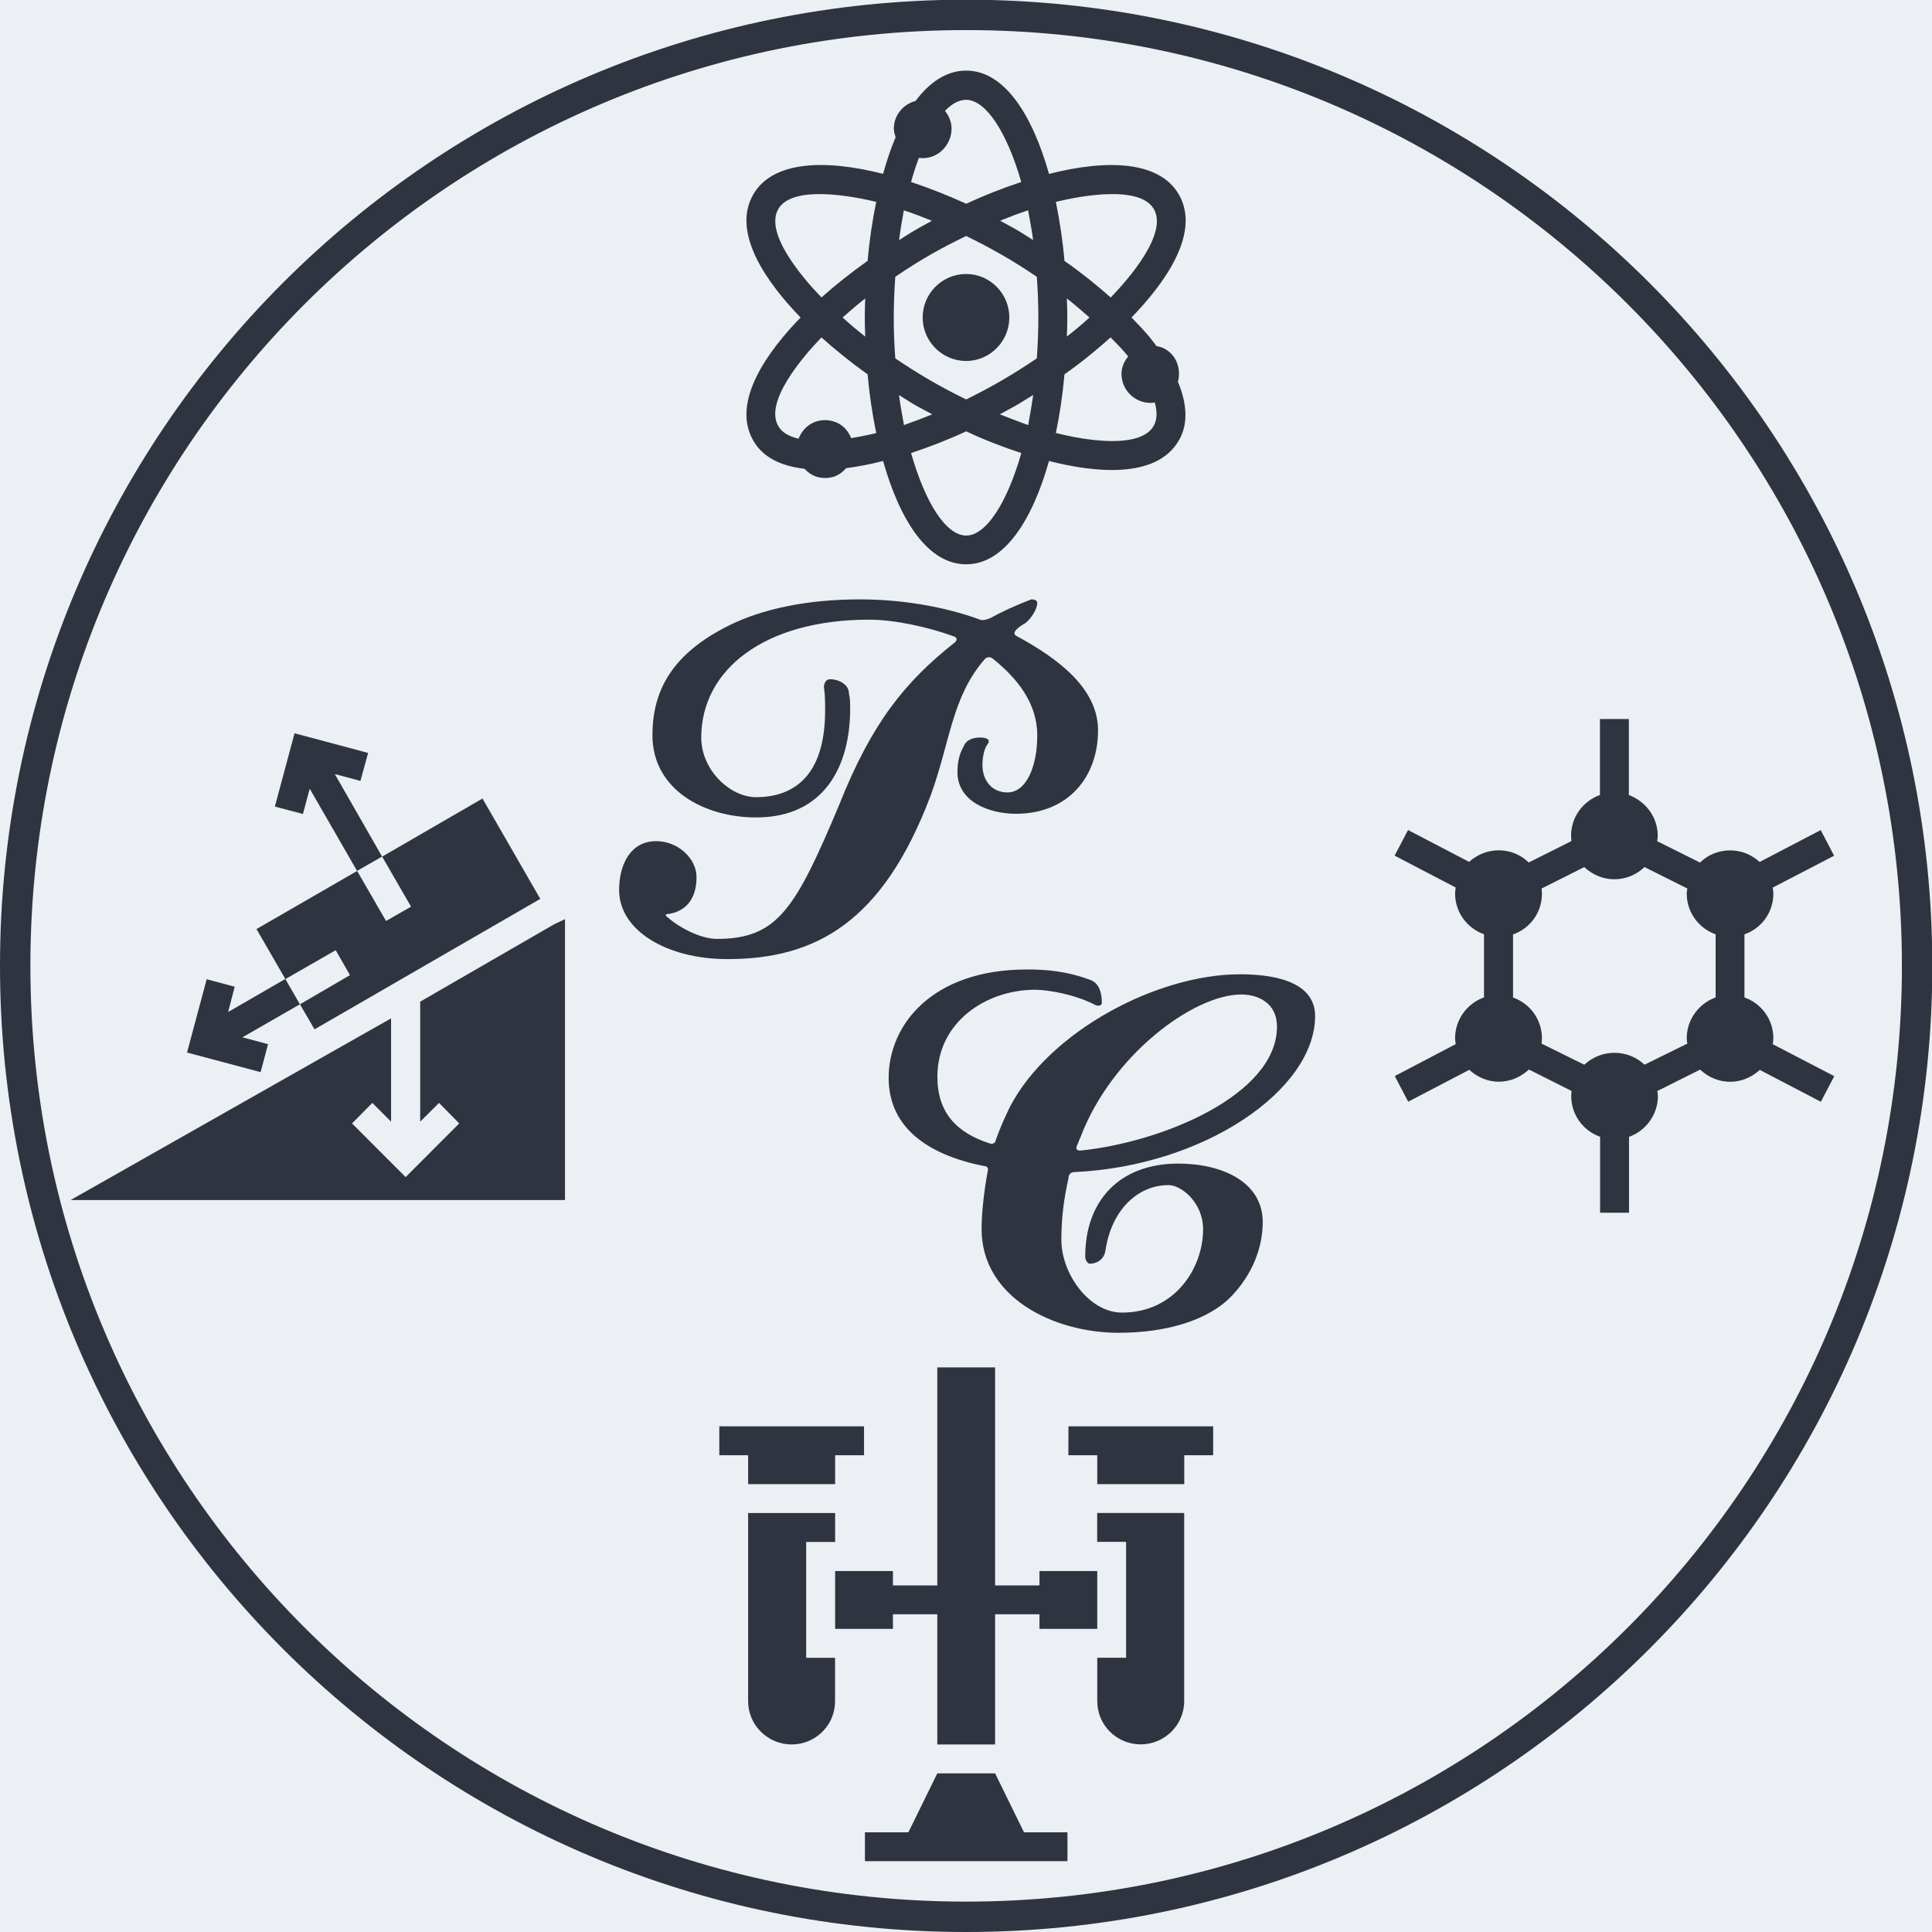 <?xml version="1.0" encoding="UTF-8" standalone="no"?>
<svg
   width="283.465pt"
   height="283.465pt"
   viewBox="0 0 283.465 283.465"
   version="1.2"
   id="svg936"
   sodipodi:docname="logo-en-dark.svg"
   inkscape:version="1.1 (c4e8f9e, 2021-05-24)"
   xmlns:inkscape="http://www.inkscape.org/namespaces/inkscape"
   xmlns:sodipodi="http://sodipodi.sourceforge.net/DTD/sodipodi-0.dtd"
   xmlns:xlink="http://www.w3.org/1999/xlink"
   xmlns="http://www.w3.org/2000/svg"
   xmlns:svg="http://www.w3.org/2000/svg">
  <rect x="0" y="0" width="283.465" height="283.465" fill="#808080" stroke="none"/>
  <sodipodi:namedview
     id="namedview938"
     pagecolor="#ffffff"
     bordercolor="#666666"
     borderopacity="1.0"
     inkscape:pageshadow="2"
     inkscape:pageopacity="0.0"
     inkscape:pagecheckerboard="0"
     inkscape:document-units="pt"
     showgrid="false"
     fit-margin-top="0"
     fit-margin-left="0"
     fit-margin-right="0"
     fit-margin-bottom="0"
     inkscape:zoom="1.5223697"
     inkscape:cx="288.36622"
     inkscape:cy="230.89004"
     inkscape:window-width="1920"
     inkscape:window-height="1027"
     inkscape:window-x="0"
     inkscape:window-y="25"
     inkscape:window-maximized="0"
     inkscape:current-layer="svg936" />
  <defs
     id="defs871">
    <g
       id="g833">
      <symbol
         overflow="visible"
         id="glyph0-0">
        <path
           style="stroke:none"
           d="m 2.641,0.203 2.562,-2.562 -2.562,-2.562 -2.578,2.562 z m -0.062,-1.75 c -0.031,0 -0.078,-0.062 -0.109,-0.156 -0.047,-0.109 -0.078,-0.219 -0.078,-0.469 0,-0.172 0.188,-0.297 0.531,-0.469 C 3.078,-2.719 3.25,-2.859 3.25,-3.016 3.25,-3.375 3.078,-3.625 2.703,-3.625 c -0.047,0 -0.078,0 -0.125,0.016 -0.031,0 -0.062,0 -0.125,0 -0.109,0 -0.219,-0.156 -0.219,-0.312 0,-0.094 0.125,-0.172 0.219,-0.172 0.172,0 0.391,0.078 0.578,0.25 0.297,0.297 0.484,0.766 0.484,1.031 0,0.266 -0.109,0.391 -0.219,0.453 C 3.062,-2.234 3.016,-2.188 2.844,-2.094 2.688,-2 2.672,-1.844 2.672,-1.672 c 0,0.062 -0.031,0.125 -0.094,0.125 z m 0.078,1.031 c -0.172,0 -0.312,-0.141 -0.312,-0.312 0,-0.172 0.141,-0.312 0.312,-0.312 0.188,0 0.328,0.141 0.328,0.312 0,0.172 -0.141,0.312 -0.328,0.312 z m 0,0"
           id="path824" />
      </symbol>
      <symbol
         overflow="visible"
         id="glyph0-1">
        <path
           style="stroke:none"
           d="m 4.344,-1.984 c 0.266,-0.719 0.281,-1.312 0.719,-1.812 0.031,-0.031 0.078,-0.031 0.109,0 0.312,0.25 0.578,0.578 0.578,1 0,0.406 -0.141,0.75 -0.391,0.75 -0.203,0 -0.328,-0.156 -0.328,-0.359 0,-0.078 0.016,-0.203 0.062,-0.266 C 5.156,-2.75 5.062,-2.766 5,-2.766 c -0.094,0 -0.188,0.031 -0.219,0.125 -0.047,0.078 -0.078,0.188 -0.078,0.328 0,0.391 0.422,0.547 0.766,0.547 0.688,0 1.078,-0.484 1.078,-1.094 0,-0.547 -0.516,-0.938 -1.062,-1.234 C 5.375,-4.141 5.562,-4.25 5.594,-4.266 5.672,-4.328 5.75,-4.453 5.75,-4.531 5.75,-4.562 5.719,-4.578 5.672,-4.578 5.469,-4.5 5.297,-4.422 5.125,-4.328 5.078,-4.312 5.031,-4.297 5,-4.312 4.531,-4.484 3.969,-4.578 3.422,-4.578 c -0.688,0 -1.281,0.125 -1.719,0.344 -0.719,0.359 -1,0.828 -1,1.438 0,0.719 0.688,1.078 1.359,1.078 0.906,0 1.234,-0.688 1.234,-1.422 0,-0.078 0,-0.141 -0.016,-0.203 0,-0.125 -0.141,-0.188 -0.25,-0.188 -0.047,0 -0.078,0.047 -0.078,0.109 0.016,0.094 0.016,0.203 0.016,0.297 0,0.891 -0.438,1.141 -0.906,1.141 -0.344,0 -0.719,-0.359 -0.719,-0.781 0,-0.891 0.828,-1.547 2.203,-1.547 0.328,0 0.766,0.094 1.109,0.219 0.047,0.016 0.047,0.047 0.016,0.078 -0.656,0.516 -1.094,1.062 -1.516,2.125 C 2.578,-0.516 2.344,-0.125 1.547,-0.125 1.344,-0.125 1.062,-0.266 0.906,-0.406 0.859,-0.438 0.875,-0.453 0.922,-0.453 1.188,-0.5 1.281,-0.703 1.281,-0.938 c 0,-0.234 -0.234,-0.469 -0.531,-0.469 -0.328,0 -0.484,0.297 -0.484,0.641 0,0.531 0.625,0.906 1.422,0.906 1.156,0 2.031,-0.484 2.656,-2.125 z m 0,0"
           id="path827" />
      </symbol>
      <symbol
         overflow="visible"
         id="glyph0-2">
        <path
           style="stroke:none"
           d="m 2.844,-0.766 c 0.094,0 0.188,-0.062 0.203,-0.172 C 3.125,-1.469 3.469,-1.797 3.875,-1.797 c 0.172,0 0.453,0.234 0.453,0.578 0,0.516 -0.375,1.094 -1.062,1.094 -0.438,0 -0.797,-0.516 -0.797,-0.953 0,-0.281 0.031,-0.531 0.094,-0.812 0,-0.047 0.031,-0.078 0.078,-0.078 1.703,-0.078 3.156,-1.078 3.156,-2.047 0,-0.406 -0.438,-0.547 -0.984,-0.547 -1.094,0 -2.5,0.75 -3.016,1.734 -0.062,0.125 -0.125,0.266 -0.188,0.438 0,0.031 -0.031,0.062 -0.078,0.047 -0.438,-0.141 -0.688,-0.406 -0.688,-0.875 0,-0.719 0.641,-1.141 1.281,-1.141 0.172,0 0.531,0.062 0.797,0.203 C 2.969,-4.141 3,-4.156 3,-4.188 3,-4.312 2.969,-4.438 2.859,-4.484 2.531,-4.609 2.25,-4.625 2.016,-4.625 c -1.234,0 -1.812,0.719 -1.812,1.422 0,0.672 0.547,1.016 1.25,1.156 0.047,0 0.062,0.031 0.047,0.078 -0.047,0.266 -0.078,0.531 -0.078,0.75 0,0.891 0.938,1.359 1.797,1.359 0.609,0 1.172,-0.156 1.484,-0.484 0.266,-0.281 0.406,-0.625 0.406,-0.969 0,-0.516 -0.516,-0.766 -1.109,-0.766 -0.766,0 -1.219,0.484 -1.219,1.219 0,0.047 0.031,0.094 0.062,0.094 z M 2.672,-2.312 C 2.688,-2.344 2.703,-2.391 2.719,-2.422 3.125,-3.5 4.203,-4.297 4.828,-4.297 c 0.219,0 0.469,0.109 0.469,0.422 0,0.891 -1.5,1.516 -2.578,1.625 -0.047,0 -0.062,-0.016 -0.047,-0.062 z m 0,0"
           id="path830" />
      </symbol>
    </g>
    <clipPath
       id="clip1">
      <path
         d="M 0,0 H 25.34 V 25.34 H 0 Z m 0,0"
         id="path835" />
    </clipPath>
    <clipPath
       id="clip2">
      <path
         d="m 9.434,0.926 h 6.477 V 7.402 H 9.434 Z m 0,0"
         id="path838" />
    </clipPath>
    <clipPath
       id="clip3">
      <path
         d="M 9.434,18 H 12 v 2 H 9.434 Z m 0,0"
         id="path841" />
    </clipPath>
    <clipPath
       id="clip4">
      <path
         d="m 14,18 h 1.91 v 2 H 14 Z m 0,0"
         id="path844" />
    </clipPath>
    <clipPath
       id="clip5">
      <path
         d="m 11,23 h 3 v 1.41 h -3 z m 0,0"
         id="path847" />
    </clipPath>
    <clipPath
       id="clip6">
      <path
         d="m 10,17.934 h 5 V 23 h -5 z m 0,0"
         id="path850" />
    </clipPath>
    <clipPath
       id="clip7">
      <path
         d="m 14,19 h 1.91 v 4 H 14 Z m 0,0"
         id="path853" />
    </clipPath>
    <clipPath
       id="clip8">
      <path
         d="M 9.434,19 H 11 v 4 H 9.434 Z m 0,0"
         id="path856" />
    </clipPath>
    <clipPath
       id="clip9">
      <path
         d="m 18,9.43 h 6.414 V 15.906 H 18 Z m 0,0"
         id="path859" />
    </clipPath>
    <clipPath
       id="clip10">
      <path
         d="m 0.926,12 h 6.484 v 3.906 H 0.926 Z m 0,0"
         id="path862" />
    </clipPath>
    <clipPath
       id="clip11">
      <path
         d="m 3,10 h 4.41 v 4 H 3 Z m 0,0"
         id="path865" />
    </clipPath>
    <clipPath
       id="clip12">
      <path
         d="M 3,9.434 H 6 V 12 H 3 Z m 0,0"
         id="path868" />
    </clipPath>
  </defs>
  <path
     style="clip-rule:nonzero;fill:#eceff4;fill-opacity:1;fill-rule:nonzero;stroke:none;stroke-width:11.187"
     d="M 0,283.465 H 283.508 V -0.044 H 0 Z m 0,0"
     id="path873" />
  <path
     style="clip-rule:nonzero;fill:#eceff4;fill-opacity:1;fill-rule:nonzero;stroke:#2e3440;stroke-width:4.458;stroke-linecap:butt;stroke-linejoin:miter;stroke-miterlimit:10;stroke-opacity:1"
     d="M 281.28,141.71 C 281.28,64.672 218.793,2.185 141.754,2.185 64.716,2.185 2.229,64.672 2.229,141.71 c 0,77.038 62.487,139.526 139.526,139.526 77.038,0 139.526,-62.487 139.526,-139.526 z m 0,0"
     id="path875" />
  <g
     style="fill:#2e3440;fill-opacity:1"
     id="g881"
     transform="scale(11.187)">
    <use
       xlink:href="#glyph0-1"
       x="7.854"
       y="12.439"
       id="use879"
       width="100%"
       height="100%"
       style="fill:#2e3440;fill-opacity:1" />
  </g>
  <g
     style="fill:#2e3440;fill-opacity:1"
     id="g885"
     transform="scale(11.187)">
    <use
       xlink:href="#glyph0-2"
       x="11.451"
       y="17.34"
       id="use883"
       width="100%"
       height="100%"
       style="fill:#2e3440;fill-opacity:1" />
  </g>
  <path
     style="fill:#2e3440;fill-opacity:1;fill-rule:nonzero;stroke:none;stroke-width:11.187"
     d="m 141.754,52.961 c 3.496,0 6.336,-2.884 6.336,-6.38 0,-3.496 -2.84,-6.38 -6.336,-6.38 -3.539,0 -6.38,2.884 -6.38,6.38 0,3.496 2.84,6.38 6.38,6.38 z m 0,0"
     id="path887" />
  <g
     clip-path="url(#clip2)"
     clip-rule="nonzero"
     id="g891"
     style="fill:#2e3440;fill-opacity:1"
     transform="scale(11.187)">
    <path
       style="fill:#2e3440;fill-opacity:1;fill-rule:nonzero;stroke:none"
       d="m 9.879,5.777 c 0.125,0.223 0.367,0.336 0.672,0.371 0.074,0.078 0.156,0.121 0.27,0.121 0.121,0 0.203,-0.047 0.277,-0.129 0.152,-0.02 0.316,-0.051 0.484,-0.094 0.219,0.777 0.586,1.355 1.09,1.355 0.5,0 0.867,-0.578 1.086,-1.355 0.578,0.148 1.406,0.246 1.703,-0.27 C 15.582,5.57 15.574,5.305 15.449,5.008 15.492,4.844 15.434,4.664 15.281,4.578 15.246,4.555 15.207,4.547 15.168,4.539 15.137,4.5 15.109,4.461 15.078,4.422 15.008,4.336 14.922,4.25 14.84,4.164 15.254,3.738 15.758,3.066 15.461,2.551 15.211,2.117 14.539,2.082 13.758,2.281 13.539,1.504 13.172,0.926 12.672,0.926 c -0.258,0 -0.48,0.152 -0.664,0.398 -0.164,0.043 -0.285,0.188 -0.285,0.363 0,0.039 0.012,0.078 0.023,0.113 -0.062,0.145 -0.117,0.312 -0.164,0.48 C 10.801,2.082 10.129,2.117 9.879,2.551 9.582,3.066 10.086,3.738 10.5,4.164 10.086,4.59 9.582,5.262 9.879,5.777 Z m 5.211,-0.492 c 0.02,0 0.035,-0.004 0.055,-0.008 0.176,0.621 -0.672,0.559 -1.297,0.402 0.051,-0.246 0.09,-0.508 0.113,-0.77 0.223,-0.156 0.422,-0.32 0.605,-0.484 0.109,0.113 0.156,0.156 0.23,0.25 -0.09,0.113 -0.102,0.219 -0.074,0.328 0.047,0.172 0.203,0.281 0.367,0.281 z M 13.992,3.914 c 0.105,0.082 0.203,0.168 0.297,0.25 -0.094,0.086 -0.191,0.168 -0.297,0.25 0.008,-0.195 0.008,-0.305 0,-0.5 z m 1.141,-1.172 c 0.184,0.316 -0.312,0.898 -0.566,1.16 C 14.383,3.738 14.184,3.578 13.961,3.422 13.938,3.156 13.898,2.895 13.848,2.648 14.199,2.562 14.953,2.43 15.133,2.742 Z m -3.344,2.438 c 0.191,0.117 0.105,0.078 0.438,0.254 -0.125,0.051 -0.25,0.098 -0.371,0.141 -0.023,-0.125 -0.047,-0.258 -0.066,-0.395 z m 0.883,1.844 c -0.262,0 -0.535,-0.422 -0.723,-1.082 0.234,-0.078 0.48,-0.172 0.723,-0.285 0.238,0.113 0.484,0.207 0.723,0.285 -0.188,0.66 -0.465,1.082 -0.723,1.082 z m 0.812,-1.449 C 13.363,5.531 13.238,5.484 13.113,5.434 c 0.328,-0.176 0.242,-0.137 0.438,-0.254 -0.02,0.137 -0.043,0.27 -0.066,0.395 z m 0.066,-2.426 C 13.41,3.062 13.41,3.051 13.117,2.895 c 0.125,-0.051 0.246,-0.098 0.367,-0.137 0.023,0.125 0.047,0.254 0.066,0.391 z m -1.5,-1.078 c 0.254,0.031 0.43,-0.176 0.43,-0.383 0,-0.09 -0.035,-0.168 -0.086,-0.234 0.09,-0.094 0.184,-0.145 0.277,-0.145 0.258,0 0.535,0.422 0.723,1.078 C 13.156,2.465 12.91,2.562 12.672,2.672 12.43,2.562 12.184,2.465 11.949,2.387 c 0.031,-0.113 0.066,-0.219 0.102,-0.316 z m -0.195,0.688 c 0.121,0.039 0.242,0.086 0.367,0.137 -0.297,0.16 -0.293,0.168 -0.43,0.254 0.016,-0.137 0.039,-0.266 0.062,-0.391 z m -0.113,0.871 c 0.34,-0.23 0.598,-0.375 0.93,-0.535 0.324,0.16 0.586,0.305 0.926,0.535 0.027,0.363 0.027,0.699 0,1.07 -0.305,0.207 -0.586,0.371 -0.926,0.539 -0.344,-0.168 -0.625,-0.332 -0.93,-0.539 -0.027,-0.363 -0.027,-0.699 0,-1.07 z M 10.207,2.742 c 0.18,-0.312 0.934,-0.18 1.285,-0.094 -0.051,0.246 -0.09,0.508 -0.113,0.773 -0.219,0.156 -0.422,0.316 -0.605,0.48 -0.254,-0.262 -0.75,-0.844 -0.566,-1.16 z m 1.141,1.672 C 11.242,4.332 11.145,4.25 11.051,4.164 c 0.094,-0.082 0.191,-0.168 0.297,-0.25 -0.008,0.195 -0.008,0.305 0,0.5 z m -0.574,0.012 c 0.184,0.164 0.387,0.328 0.605,0.484 0.023,0.262 0.062,0.523 0.113,0.77 C 11.379,5.707 11.266,5.73 11.164,5.746 11.109,5.617 11.023,5.551 10.918,5.523 10.746,5.477 10.555,5.551 10.473,5.754 10.344,5.723 10.25,5.668 10.207,5.586 10.023,5.273 10.52,4.688 10.773,4.426 Z m 0,0"
       id="path889" />
  </g>
  <g
     clip-path="url(#clip3)"
     clip-rule="nonzero"
     id="g895"
     style="fill:#2e3440;fill-opacity:1"
     transform="scale(11.187)">
    <path
       style="fill:#2e3440;fill-opacity:1;fill-rule:nonzero;stroke:none"
       d="m 9.812,19.465 h 1.141 v -0.379 h 0.379 V 18.707 H 9.434 v 0.379 H 9.812 Z m 0,0"
       id="path893" />
  </g>
  <g
     clip-path="url(#clip4)"
     clip-rule="nonzero"
     id="g899"
     style="fill:#2e3440;fill-opacity:1"
     transform="scale(11.187)">
    <path
       style="fill:#2e3440;fill-opacity:1;fill-rule:nonzero;stroke:none"
       d="m 14.012,19.086 h 0.379 v 0.379 h 1.141 v -0.379 h 0.379 v -0.379 h -1.898 z m 0,0"
       id="path897" />
  </g>
  <g
     clip-path="url(#clip5)"
     clip-rule="nonzero"
     id="g903"
     style="fill:#2e3440;fill-opacity:1"
     transform="scale(11.187)">
    <path
       style="fill:#2e3440;fill-opacity:1;fill-rule:nonzero;stroke:none"
       d="M 13.051,23.258 H 12.293 L 11.914,24.031 H 11.344 v 0.379 H 14 V 24.031 h -0.57 z m 0,0"
       id="path901" />
  </g>
  <g
     clip-path="url(#clip6)"
     clip-rule="nonzero"
     id="g907"
     style="fill:#2e3440;fill-opacity:1"
     transform="scale(11.187)">
    <path
       style="fill:#2e3440;fill-opacity:1;fill-rule:nonzero;stroke:none"
       d="m 12.293,17.934 v 2.859 h -0.582 v -0.188 h -0.758 v 0.758 h 0.758 v -0.191 h 0.582 v 1.707 h 0.758 v -1.707 h 0.582 v 0.191 h 0.758 v -0.758 h -0.758 v 0.188 h -0.582 v -2.859 z m 0,0"
       id="path905" />
  </g>
  <g
     clip-path="url(#clip7)"
     clip-rule="nonzero"
     id="g911"
     style="fill:#2e3440;fill-opacity:1"
     transform="scale(11.187)">
    <path
       style="fill:#2e3440;fill-opacity:1;fill-rule:nonzero;stroke:none"
       d="M 14.391,21.742 V 22.312 c 0,0.312 0.254,0.566 0.57,0.566 0.312,0 0.57,-0.254 0.57,-0.566 v -2.469 h -1.141 v 0.379 h 0.379 v 1.52 z m 0,0"
       id="path909" />
  </g>
  <g
     clip-path="url(#clip8)"
     clip-rule="nonzero"
     id="g915"
     style="fill:#2e3440;fill-opacity:1"
     transform="scale(11.187)">
    <path
       style="fill:#2e3440;fill-opacity:1;fill-rule:nonzero;stroke:none"
       d="M 10.953,20.223 V 19.844 H 9.812 v 2.469 c 0,0.312 0.258,0.566 0.57,0.566 0.316,0 0.57,-0.254 0.57,-0.566 v -0.57 h -0.379 v -1.52 z m 0,0"
       id="path913" />
  </g>
  <g
     clip-path="url(#clip9)"
     clip-rule="nonzero"
     id="g919"
     style="fill:#2e3440;fill-opacity:1"
     transform="scale(11.187)">
    <path
       style="fill:#2e3440;fill-opacity:1;fill-rule:nonzero;stroke:none"
       d="m 18.469,14.449 0.801,-0.418 c 0.102,0.094 0.238,0.156 0.387,0.156 0.152,0 0.289,-0.062 0.395,-0.16 l 0.559,0.281 c 0,0.02 -0.004,0.043 -0.004,0.066 0,0.246 0.156,0.457 0.379,0.535 v 0.996 h 0.379 V 14.91 c 0.219,-0.078 0.379,-0.289 0.379,-0.535 0,-0.023 -0.004,-0.047 -0.008,-0.066 l 0.562,-0.281 c 0.102,0.098 0.242,0.16 0.395,0.16 0.148,0 0.285,-0.062 0.387,-0.156 l 0.801,0.418 0.176,-0.336 L 23.25,13.695 c 0.004,-0.027 0.008,-0.051 0.008,-0.078 0,-0.246 -0.156,-0.457 -0.379,-0.535 V 12.254 c 0.223,-0.078 0.379,-0.285 0.379,-0.535 0,-0.023 -0.004,-0.051 -0.008,-0.078 l 0.805,-0.418 -0.176,-0.336 -0.801,0.418 c -0.102,-0.094 -0.238,-0.152 -0.387,-0.152 -0.152,0 -0.293,0.059 -0.395,0.16 l -0.562,-0.281 c 0.004,-0.023 0.008,-0.047 0.008,-0.07 0,-0.246 -0.16,-0.453 -0.379,-0.535 V 9.43 h -0.379 v 0.996 c -0.223,0.082 -0.379,0.289 -0.379,0.535 0,0.023 0.004,0.047 0.004,0.07 l -0.559,0.281 c -0.105,-0.102 -0.242,-0.16 -0.395,-0.16 -0.148,0 -0.285,0.059 -0.387,0.152 l -0.801,-0.418 -0.176,0.336 0.801,0.418 c -0.004,0.027 -0.008,0.055 -0.008,0.078 0,0.25 0.16,0.457 0.379,0.535 v 0.828 c -0.219,0.078 -0.379,0.289 -0.379,0.535 0,0.027 0.004,0.051 0.008,0.078 L 18.293,14.113 Z m 1.754,-2.73 c 0,-0.023 -0.004,-0.043 -0.004,-0.066 l 0.559,-0.281 c 0.105,0.098 0.242,0.16 0.395,0.16 0.152,0 0.293,-0.062 0.395,-0.16 l 0.562,0.281 c -0.004,0.023 -0.008,0.043 -0.008,0.066 0,0.25 0.16,0.457 0.379,0.535 v 0.828 c -0.219,0.078 -0.379,0.289 -0.379,0.535 0,0.023 0.004,0.047 0.008,0.07 l -0.562,0.277 c -0.102,-0.098 -0.242,-0.156 -0.395,-0.156 -0.152,0 -0.289,0.059 -0.395,0.156 L 20.219,13.688 c 0,-0.023 0.004,-0.047 0.004,-0.07 0,-0.246 -0.156,-0.457 -0.379,-0.535 v -0.828 c 0.223,-0.078 0.379,-0.285 0.379,-0.535 z m 0,0"
       id="path917" />
  </g>
  <g
     clip-path="url(#clip10)"
     clip-rule="nonzero"
     id="g923"
     style="fill:#2e3440;fill-opacity:1"
     transform="scale(11.187)">
    <path
       style="fill:#2e3440;fill-opacity:1;fill-rule:nonzero;stroke:none"
       d="m 7.277,12.117 -1.766,1.02 v 1.574 L 5.758,14.465 6.023,14.734 5.32,15.438 4.617,14.734 4.883,14.465 5.129,14.711 v -1.355 l -4.203,2.383 h 6.484 v -3.684 l -0.125,0.059 z m 0,0"
       id="path921" />
  </g>
  <g
     clip-path="url(#clip11)"
     clip-rule="nonzero"
     id="g927"
     style="fill:#2e3440;fill-opacity:1"
     transform="scale(11.187)">
    <path
       style="fill:#2e3440;fill-opacity:1;fill-rule:nonzero;stroke:none"
       d="M 4.59,12.789 3.934,13.172 4.125,13.5 7.086,11.789 6.328,10.473 l -1.316,0.762 0.379,0.656 -0.328,0.188 -0.379,-0.656 -1.32,0.762 0.379,0.656 0.66,-0.379 z m 0,0"
       id="path925" />
  </g>
  <path
     style="fill:#2e3440;fill-opacity:1;fill-rule:nonzero;stroke:none;stroke-width:11.187"
     d="m 30.326,143.677 -2.884,10.75 10.793,2.884 1.092,-4.108 -3.758,-1.005 8.434,-4.85 -2.141,-3.714 -8.39,4.85 0.961,-3.714 z m 0,0"
     id="path929" />
  <g
     clip-path="url(#clip12)"
     clip-rule="nonzero"
     id="g933"
     style="fill:#2e3440;fill-opacity:1"
     transform="scale(11.187)">
    <path
       style="fill:#2e3440;fill-opacity:1;fill-rule:nonzero;stroke:none"
       d="M 4.391,10.152 4.727,10.242 4.828,9.875 3.863,9.617 3.605,10.578 3.973,10.676 4.062,10.344 l 0.621,1.078 0.328,-0.188 z m 0,0"
       id="path931" />
  </g>
</svg>
